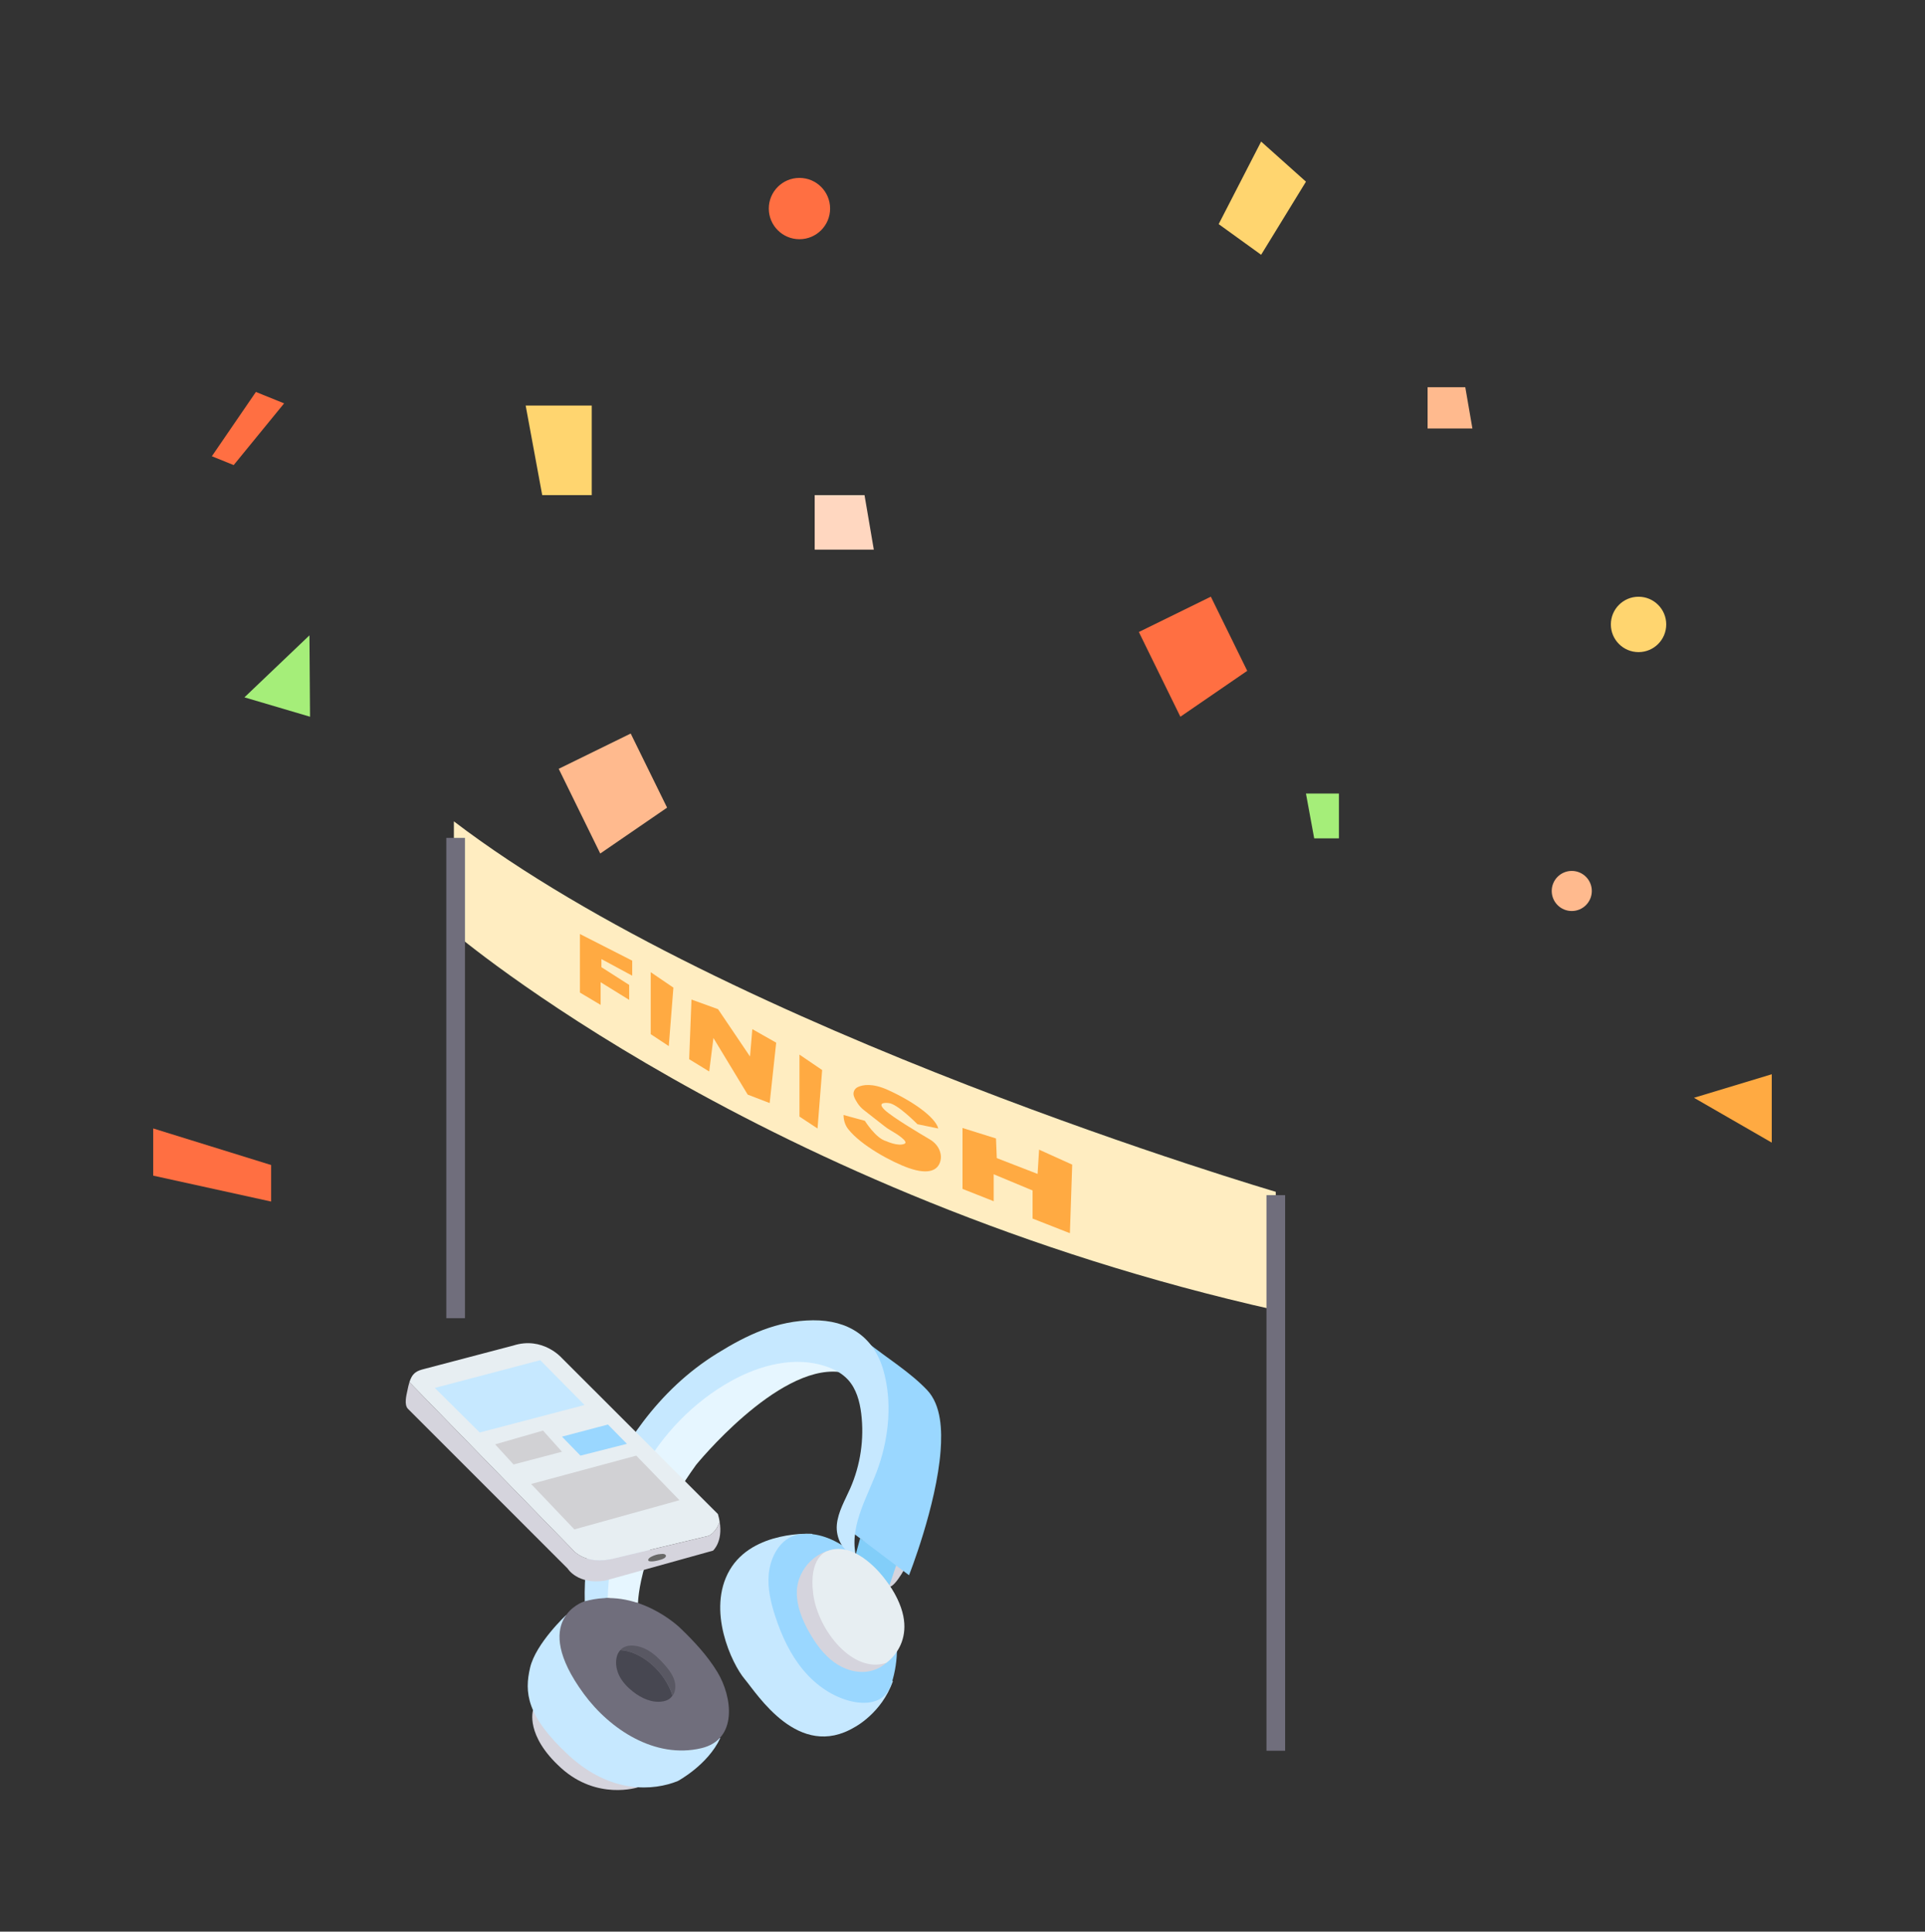 <svg width="100%" height="100%" viewBox="0 0 292 293" fill="none" xmlns="http://www.w3.org/2000/svg">
<rect x="0" y="0" width="292" height="293" fill="#333333" stroke="none"/>
<g clip-path="url(#clip0_803_38994)">
<path d="M79.738 61.515L82.248 75.105H89.758V61.515H79.738Z" fill="#FFD56F"/>
<path d="M198.098 120.365L199.348 127.165H203.098V120.365H198.098Z" fill="#A5EE79"/>
<path d="M216.547 58.735V64.995H223.347L222.267 58.735H216.547Z" fill="#FFBA8E"/>
<path d="M123.578 75.105V83.375H132.548L131.138 75.105H123.578Z" fill="#FFD7C0"/>
<path d="M95.67 111.265L84.75 116.615L91.05 129.465L101.19 122.505L95.67 111.265Z" fill="#FFBA8E"/>
<path d="M183.67 90.505L172.75 95.865L179.05 108.715L189.19 101.755L183.67 90.505Z" fill="#FF6F42"/>
<path d="M23.238 171.165V178.325L41.128 182.255V176.715L23.238 171.165Z" fill="#FF6F42"/>
<path d="M43.097 61.185L38.817 59.455L32.137 69.205L35.447 70.545L43.097 61.185Z" fill="#FF6F42"/>
<path d="M191.299 21.475L184.859 33.995L191.299 38.645L198.099 27.555L191.299 21.475Z" fill="#FFD56F"/>
<path d="M268.757 162.945L256.957 166.515L268.757 173.315V162.945Z" fill="#FFAA42"/>
<path d="M47.028 108.715L46.938 96.375L37.078 105.775L47.028 108.715Z" fill="#A5EE79"/>
<path d="M121.267 36.285C123.835 36.285 125.917 34.203 125.917 31.635C125.917 29.067 123.835 26.985 121.267 26.985C118.699 26.985 116.617 29.067 116.617 31.635C116.617 34.203 118.699 36.285 121.267 36.285Z" fill="#FF6F42"/>
<path d="M238.419 138.185C240.098 138.185 241.459 136.824 241.459 135.145C241.459 133.466 240.098 132.105 238.419 132.105C236.74 132.105 235.379 133.466 235.379 135.145C235.379 136.824 236.74 138.185 238.419 138.185Z" fill="#FFBA8E"/>
<path d="M248.548 98.915C250.867 98.915 252.748 97.035 252.748 94.715C252.748 92.395 250.867 90.515 248.548 90.515C246.228 90.515 244.348 92.395 244.348 94.715C244.348 97.035 246.228 98.915 248.548 98.915Z" fill="#FFD56F"/>
<path d="M135.428 236.255C135.428 236.255 133.718 240.785 134.828 240.735C135.938 240.685 137.778 236.915 137.778 236.915" fill="#D5D4DD"/>
<path d="M136.117 236.915L134.827 240.745L129.797 235.815L130.467 233.345L136.117 236.915Z" fill="#82CEF9"/>
<path d="M80.857 259.425C80.857 259.425 79.627 263.215 85.097 268.165C90.567 273.125 96.727 271.115 96.727 271.115L98.257 269.225L82.967 258.035L80.857 259.415V259.425Z" fill="#D5D4DD"/>
<path d="M85.878 244.975C85.878 244.975 81.268 249.275 80.408 252.965C79.548 256.645 79.798 260.265 86.238 266.225C92.688 272.175 99.188 271.625 102.808 270.155C102.808 270.155 107.358 267.735 109.258 263.635L85.878 244.975Z" fill="#C6E8FF"/>
<path d="M123.178 232.655C123.178 232.655 114.228 232.085 110.688 238.145C107.148 244.215 111.018 252.385 112.948 254.675C114.878 256.965 121.128 267.075 129.648 261.975C129.648 261.975 133.738 259.855 135.428 255.025L123.178 232.665V232.655Z" fill="#C6E8FF"/>
<path d="M121.307 232.725C121.217 232.735 121.127 232.755 121.037 232.775C118.297 233.315 116.837 236.215 116.607 238.795C116.417 240.935 116.917 243.085 117.587 245.135C118.537 248.055 119.847 250.905 121.807 253.275C123.767 255.645 126.427 257.505 129.437 258.125C131.107 258.465 133.047 258.345 134.227 257.115C134.867 256.455 135.187 255.555 135.437 254.675C137.407 247.565 134.577 239.365 128.627 234.995C126.577 233.485 123.907 232.345 121.317 232.735L121.307 232.725Z" fill="#9AD7FF"/>
<path d="M122.949 236.795C121.709 238.005 120.899 239.685 120.869 241.445C120.829 243.635 121.699 245.745 122.789 247.655C123.749 249.335 124.909 250.935 126.459 252.085C128.009 253.235 130.019 253.875 131.909 253.495C135.079 252.855 137.129 249.415 136.989 246.185C136.849 242.955 134.949 240.035 132.619 237.795C131.459 236.685 130.129 235.675 128.589 235.235C126.479 234.625 124.419 235.375 122.949 236.805V236.795Z" fill="#D5D4DD"/>
<path d="M96.778 243.155C96.778 243.155 96.838 234.345 105.588 222.195C105.588 222.195 117.818 207.125 127.228 208.095L128.918 203.655C128.918 203.655 110.168 202.405 99.688 215.945C99.688 215.945 88.978 233.635 92.108 242.395L96.778 243.155Z" fill="#E6F6FF"/>
<path d="M131.568 203.625C134.508 205.965 138.048 208.125 140.628 210.845C142.828 213.165 142.898 217.085 142.678 220.045C142.048 228.445 137.888 238.935 137.888 238.935L129.488 232.605L132.468 217.505L131.568 203.635V203.625Z" fill="#9AD7FF"/>
<path d="M92.108 242.405H92.178C92.408 235.795 94.058 229.205 97.238 223.415C100.418 217.625 105.158 212.655 110.938 209.455C115.328 207.025 120.638 205.645 125.378 207.285C126.588 207.705 127.748 208.325 128.618 209.265C129.888 210.645 130.408 212.555 130.638 214.415C131.108 218.255 130.528 222.225 128.968 225.765C128.178 227.565 127.118 229.315 126.938 231.285C126.758 233.245 127.848 235.525 129.788 235.815C128.868 231.065 131.828 226.705 133.288 222.395C134.848 217.805 135.338 212.615 134.018 207.915C132.558 202.715 128.618 200.225 123.328 200.265C117.868 200.305 113.308 202.485 108.788 205.285C104.268 208.085 100.628 211.605 97.548 215.655C96.248 217.365 95.068 219.175 94.038 221.065C90.388 227.725 88.528 235.355 88.698 242.935L92.098 242.405H92.108Z" fill="#C6E8FF"/>
<path d="M125.409 235.305C125.409 235.305 122.619 236.195 123.359 241.795C124.099 247.395 129.469 253.945 134.449 252.215C134.449 252.215 140.779 248.015 134.189 239.475C134.189 239.475 129.859 233.435 125.409 235.305Z" fill="#E7EEF2"/>
<path d="M88.56 242.935C88.56 242.935 80.26 245.635 88.56 256.935C92.54 262.345 99.38 266.825 106.37 265.175C111.94 263.865 111.11 257.405 108.82 253.625C107.3 251.125 105.27 248.945 103.17 246.935C103.17 246.935 96.67 240.535 88.57 242.935H88.56Z" fill="#706E7C"/>
<path d="M94.097 250.295C93.837 250.575 93.627 250.935 93.527 251.435C93.317 252.425 93.547 253.465 94.027 254.355C94.507 255.235 95.227 255.975 96.017 256.595C97.317 257.615 98.977 258.375 100.597 258.065C100.937 257.995 101.267 257.885 101.547 257.685C101.727 257.555 101.867 257.395 101.997 257.205C100.897 253.545 97.237 250.435 94.087 250.295H94.097Z" fill="#474751"/>
<path d="M102.149 254.485C101.839 253.745 101.339 253.115 100.809 252.515C100.039 251.645 99.189 250.815 98.169 250.255C96.919 249.565 95.209 249.265 94.229 250.145C94.179 250.185 94.149 250.255 94.109 250.305C97.249 250.435 100.909 253.555 102.019 257.215C102.099 257.095 102.189 256.965 102.239 256.835C102.559 256.105 102.469 255.235 102.159 254.505L102.149 254.485Z" fill="#595863"/>
<path d="M93.299 236.345L107.479 232.965C107.479 232.965 108.659 232.485 109.159 230.785C109.099 230.425 109.019 230.055 108.899 229.655L85.199 205.965C85.199 205.965 82.319 202.665 77.859 204.095C77.859 204.095 64.359 207.645 64.319 207.655C63.839 207.785 63.399 207.895 62.999 208.205C62.529 208.565 62.279 209.095 62.109 209.655L86.779 234.975C86.779 234.975 88.729 237.615 93.309 236.355L93.299 236.345Z" fill="#E7EEF2"/>
<path d="M107.488 232.965L93.308 236.345C88.728 237.605 86.778 234.965 86.778 234.965L62.108 209.645C61.978 210.055 61.888 210.475 61.808 210.875C61.648 211.645 61.258 213.075 61.898 213.715L86.108 237.925C86.108 237.925 87.608 240.415 91.798 239.755L108.158 235.205C108.158 235.205 109.688 233.875 109.158 230.775C108.668 232.475 107.478 232.955 107.478 232.955L107.488 232.965Z" fill="#D5D4DD"/>
<path d="M65.957 210.525L72.767 217.285L88.667 213.115L81.947 206.315L65.957 210.525Z" fill="#C6E8FF"/>
<path d="M75.109 219.085L77.899 222.135L85.249 220.205L82.369 216.995L75.109 219.085Z" fill="#D1D1D4"/>
<path d="M85.246 217.915L88.046 220.795L95.096 219.005L92.216 216.075L85.246 217.915Z" fill="#9AD7FF"/>
<path d="M80.566 225.095L87.126 231.985L103.066 227.555L96.516 220.795L80.566 225.095Z" fill="#D1D1D4"/>
<path d="M99.959 235.745C99.559 235.805 99.179 235.935 98.819 236.115C98.669 236.195 98.529 236.275 98.419 236.405C98.349 236.485 98.289 236.595 98.339 236.695C98.379 236.785 98.489 236.815 98.589 236.825C98.999 236.875 99.419 236.785 99.829 236.685C100.149 236.605 100.479 236.525 100.759 236.355C100.919 236.255 101.069 236.075 100.999 235.915C100.859 235.605 100.239 235.715 99.969 235.755L99.959 235.745Z" fill="#686867"/>
<path d="M68.848 124.585V141.465C68.848 141.465 115.508 181.245 193.518 198.735V180.775C193.518 180.775 110.568 156.415 68.848 124.585Z" fill="#FFEDC1"/>
<path d="M70.529 127.095H67.699V199.945H70.529V127.095Z" fill="#706E7C"/>
<path d="M194.939 181.285H192.109V265.555H194.939V181.285Z" fill="#706E7C"/>
<path d="M87.969 141.675V150.555L91.109 152.425V148.985L95.439 151.665V149.395L91.229 146.705V145.475L95.899 147.995V145.715L87.969 141.675Z" fill="#FFAA42"/>
<path d="M98.707 147.465V156.865L101.447 158.675L102.147 149.805L98.707 147.465Z" fill="#FFAA42"/>
<path d="M121.27 159.965V169.365L124.01 171.175L124.71 162.305L121.27 159.965Z" fill="#FFAA42"/>
<path d="M104.889 151.615L104.539 160.665L107.579 162.525L108.219 157.445L113.419 166.035L116.749 167.315L117.739 158.155L114.119 156.105L113.769 160.255L108.919 153.075L104.889 151.615Z" fill="#FFAA42"/>
<path d="M142.317 171.175L139.167 170.525C139.167 170.525 136.077 167.375 134.787 167.315C134.787 167.315 132.797 167.025 134.207 168.365C135.307 169.415 139.347 171.835 141.037 172.825C141.847 173.295 142.477 174.055 142.667 174.975C142.737 175.295 142.747 175.655 142.667 176.015C142.337 177.505 140.917 178.235 137.877 177.185C135.267 176.275 130.567 173.725 128.647 171.245C128.177 170.645 127.957 169.885 127.957 169.125L131.187 170.005C131.187 170.005 132.857 172.695 134.437 173.095C134.437 173.095 136.187 173.915 137.177 173.505C137.947 173.185 135.967 171.955 135.047 171.425C134.747 171.245 134.447 171.055 134.177 170.835L131.047 168.385C130.677 168.095 130.347 167.745 130.087 167.345C129.887 167.045 129.667 166.675 129.537 166.305C129.327 165.745 129.587 165.135 130.127 164.885C130.877 164.535 132.327 164.265 134.677 165.325C138.417 167.015 141.857 169.425 142.327 171.175H142.317Z" fill="#FFAA42"/>
<path d="M146 171.095V180.335L150.73 182.205V178.115L156.63 180.575V184.835L162.29 187.055L162.64 176.655L157.62 174.385L157.39 178.065L151.2 175.665L151.08 172.685L146 171.095Z" fill="#FFAA42"/>
</g>
<defs>
<clipPath id="clip0_803_38994">
<rect width="245.52" height="250.05" fill="white" transform="translate(23.238 21.475)"/>
</clipPath>
</defs>
</svg>
